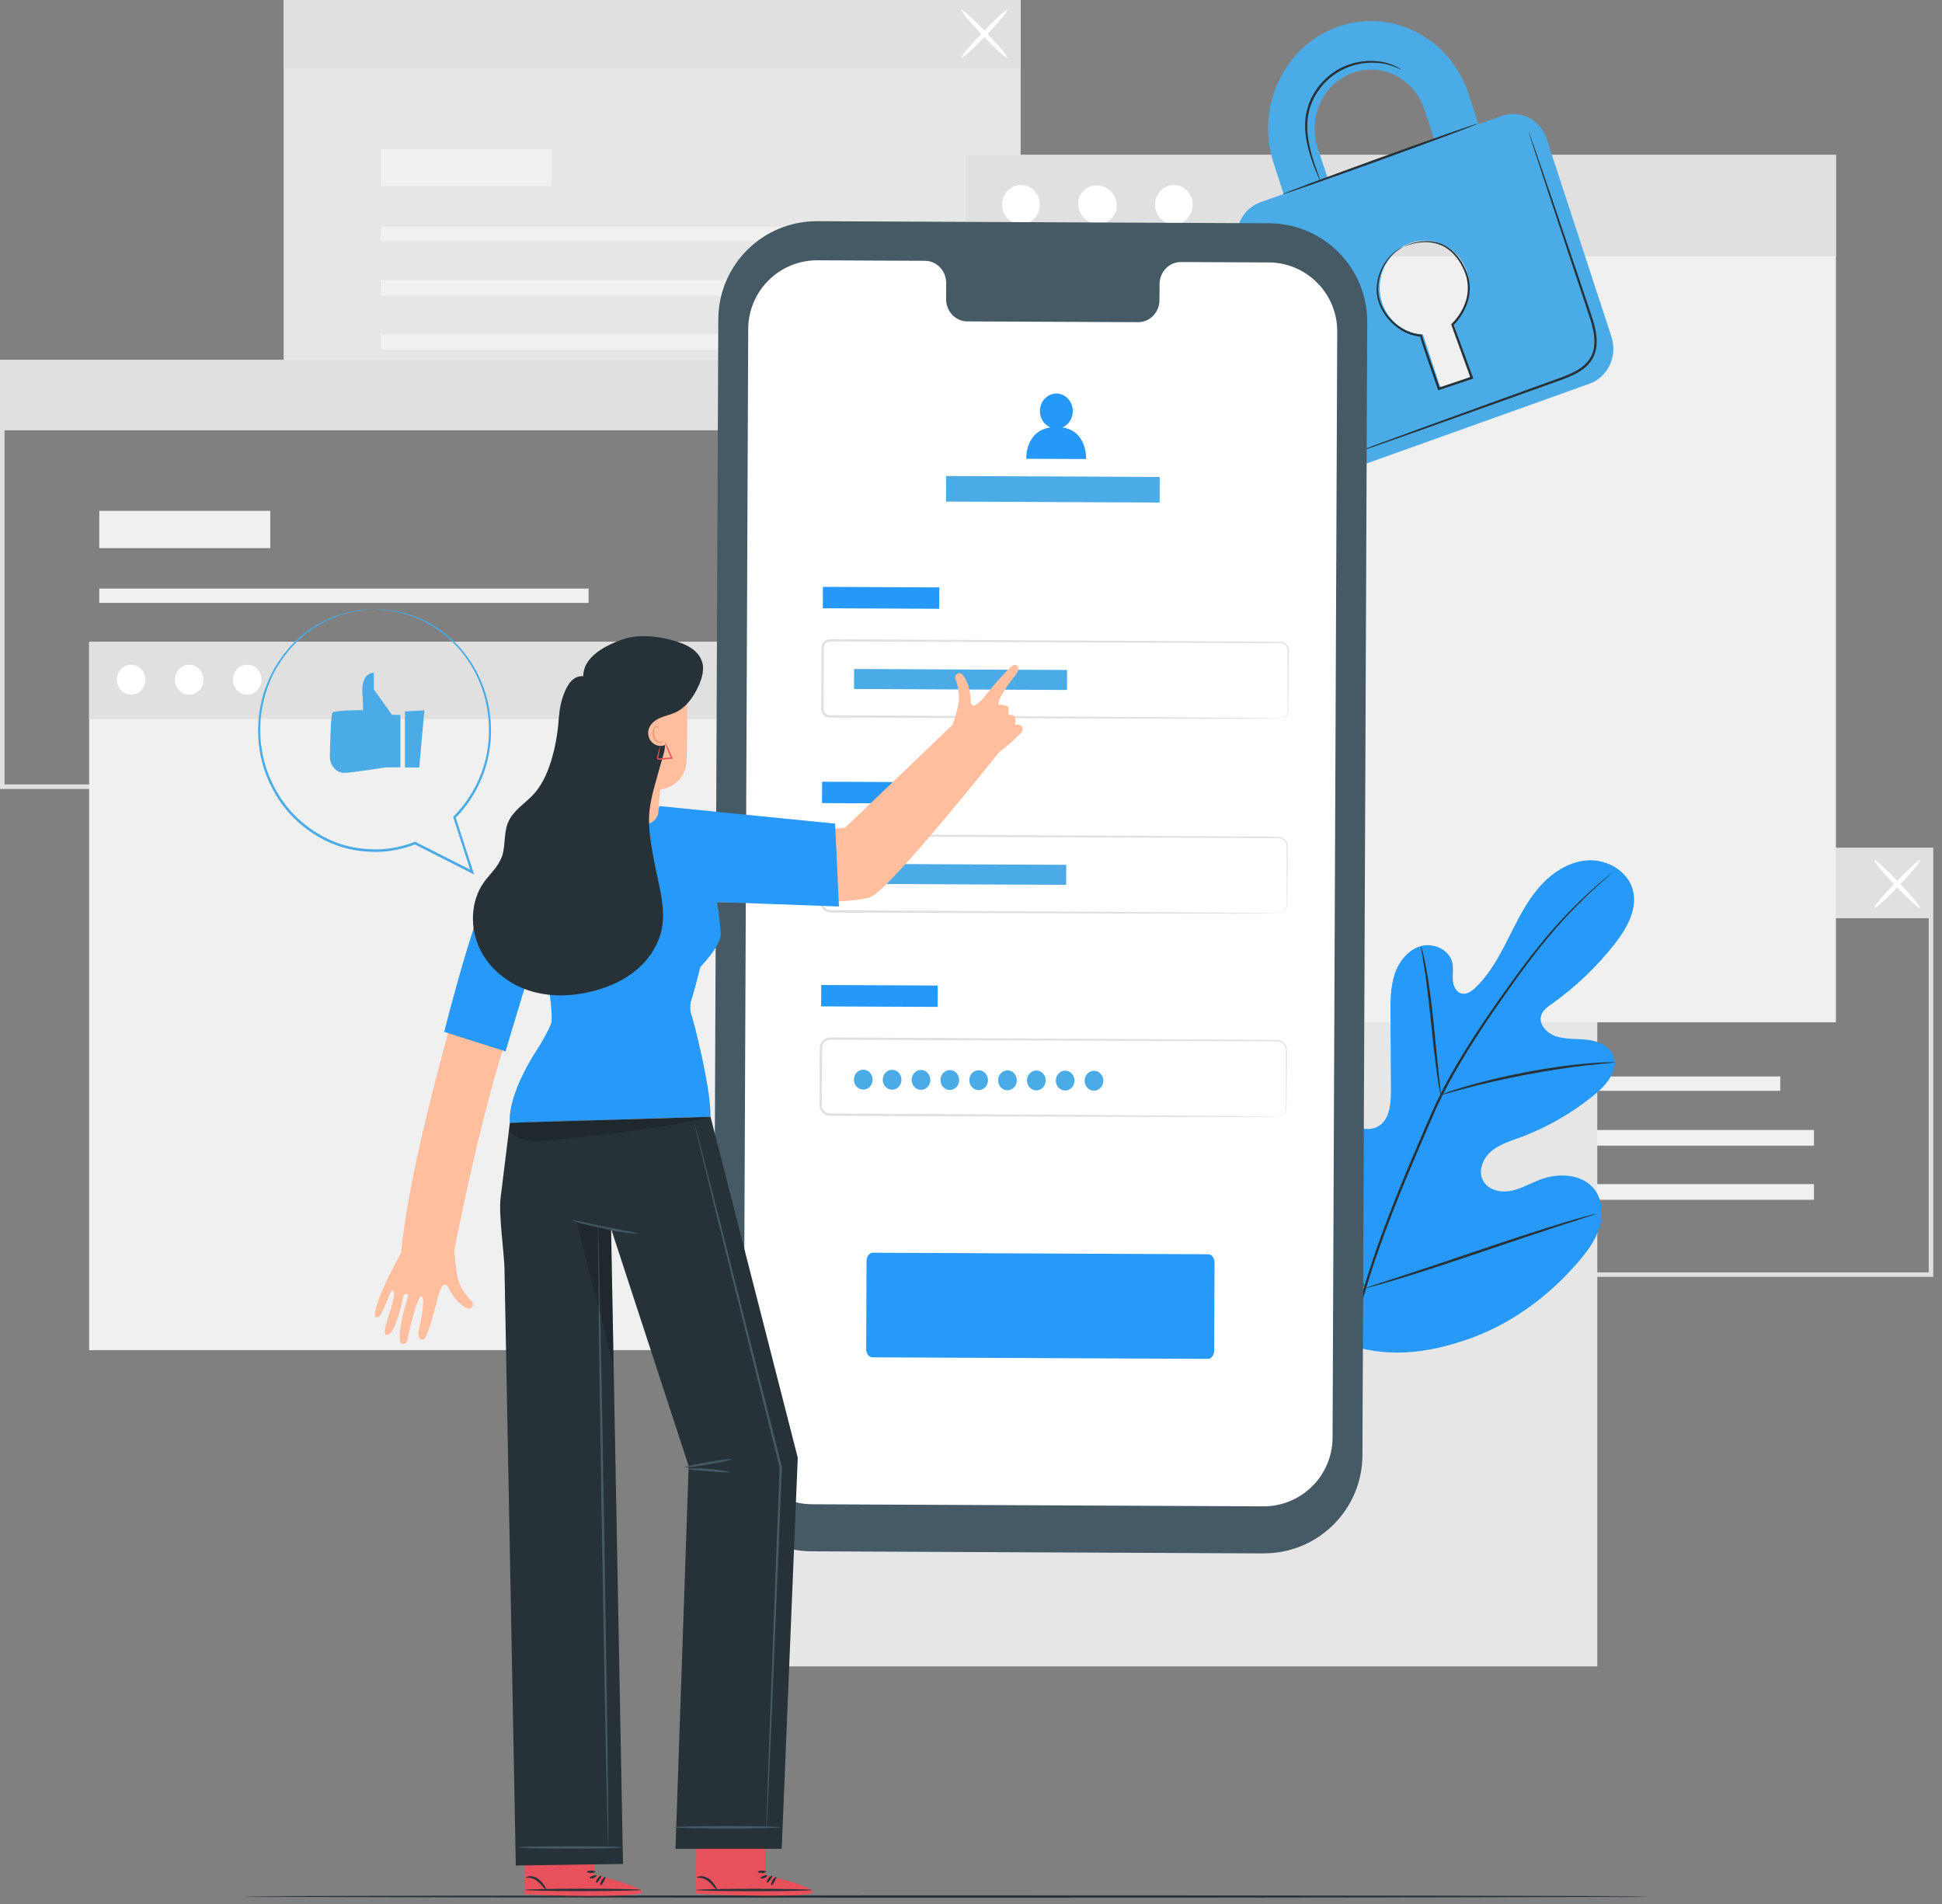 <svg width="204" height="200" viewBox="0 0 204 200" fill="none" xmlns="http://www.w3.org/2000/svg">
<rect x="0" y="0" width="204" height="200" fill="#808080" stroke="none"/>
<g clip-path="url(#clip0_188_66)">
<path d="M203.081 134.125H125.188V89.036H203.081V134.125ZM125.663 133.649H202.606V89.511H125.663V133.649Z" fill="#E0E0E0"/>
<path d="M187.009 113.075H135.608V114.582H187.009V113.075Z" fill="#F0F0F0"/>
<path d="M190.55 118.699H135.608V120.344H190.55V118.699Z" fill="#F0F0F0"/>
<path d="M190.55 124.384H135.608V126.029H190.55V124.384Z" fill="#F0F0F0"/>
<path d="M153.572 104.918H135.608V108.83H153.572V104.918Z" fill="#F0F0F0"/>
<path d="M202.843 89.274H125.425V96.452H202.843V89.274Z" fill="#E0E0E0"/>
<path d="M196.887 95.382C196.787 95.287 197.785 94.085 199.116 92.696C200.447 91.308 201.603 90.258 201.702 90.353C201.802 90.448 200.804 91.651 199.473 93.039C198.142 94.427 196.987 95.477 196.887 95.382Z" fill="white"/>
<path d="M201.698 95.382C201.598 95.477 200.443 94.427 199.112 93.039C197.781 91.651 196.783 90.448 196.882 90.353C196.982 90.258 198.137 91.308 199.468 92.696C200.799 94.085 201.798 95.287 201.698 95.382Z" fill="white"/>
<path d="M107.214 0H29.796V44.613H107.214V0Z" fill="#E6E6E6"/>
<path d="M91.384 23.802H39.983V25.308H91.384V23.802Z" fill="#F0F0F0"/>
<path d="M94.926 29.42H39.983V31.065H94.926V29.42Z" fill="#F0F0F0"/>
<path d="M94.926 35.106H39.983V36.751H94.926V35.106Z" fill="#F0F0F0"/>
<path d="M57.947 15.639H39.983V19.552H57.947V15.639Z" fill="#F0F0F0"/>
<path d="M107.214 0H29.796V7.178H107.214V0Z" fill="#E0E0E0"/>
<path d="M100.996 6.07C100.896 5.975 101.895 4.773 103.226 3.385C104.557 1.997 105.712 0.946 105.812 1.041C105.911 1.136 104.913 2.339 103.582 3.727C102.251 5.115 101.096 6.166 100.996 6.07Z" fill="white"/>
<path d="M105.807 6.07C105.707 6.166 104.552 5.115 103.221 3.727C101.89 2.339 100.892 1.136 100.991 1.041C101.091 0.946 102.246 1.997 103.577 3.385C104.909 4.773 105.907 5.975 105.807 6.07Z" fill="white"/>
<path d="M77.894 82.875H0V37.787H77.894V82.875ZM0.475 82.4H77.418V38.262H0.475V82.4Z" fill="#E0E0E0"/>
<path d="M61.826 61.826H10.425V63.333H61.826V61.826Z" fill="#F0F0F0"/>
<path d="M65.368 67.445H10.425V69.09H65.368V67.445Z" fill="#F0F0F0"/>
<path d="M65.368 73.13H10.425V74.775H65.368V73.13Z" fill="#F0F0F0"/>
<path d="M28.389 53.664H10.425V57.576H28.389V53.664Z" fill="#F0F0F0"/>
<path d="M77.656 38.025H0.238V45.203H77.656V38.025Z" fill="#E0E0E0"/>
<path d="M167.79 93.205H76.377V175.044H167.79V93.205Z" fill="#E6E6E6"/>
<path d="M80.974 67.426H9.365V141.825H80.974V67.426Z" fill="#F0F0F0"/>
<path d="M80.974 67.426H9.365V75.531H80.974V67.426Z" fill="#E0E0E0"/>
<path d="M15.278 71.395C15.278 72.265 14.603 72.969 13.776 72.969C12.949 72.969 12.274 72.265 12.274 71.395C12.274 70.525 12.949 69.822 13.776 69.822C14.603 69.822 15.278 70.525 15.278 71.395Z" fill="white"/>
<path d="M21.377 71.395C21.377 72.265 20.702 72.969 19.875 72.969C19.048 72.969 18.373 72.265 18.373 71.395C18.373 70.525 19.048 69.822 19.875 69.822C20.702 69.822 21.377 70.525 21.377 71.395Z" fill="white"/>
<path d="M27.476 71.395C27.476 72.265 26.801 72.969 25.974 72.969C25.147 72.969 24.472 72.265 24.472 71.395C24.472 70.525 25.147 69.822 25.974 69.822C26.801 69.822 27.476 70.525 27.476 71.395Z" fill="white"/>
<path d="M192.856 16.272H101.443V107.38H192.856V16.272Z" fill="#F0F0F0"/>
<path d="M192.856 16.272H101.443V26.944H192.856V16.272Z" fill="#E0E0E0"/>
<path d="M109.23 21.501C109.23 22.642 108.346 23.569 107.252 23.569C106.159 23.569 105.275 22.642 105.275 21.501C105.275 20.36 106.159 19.433 107.252 19.433C108.346 19.433 109.23 20.36 109.23 21.501Z" fill="white"/>
<path d="M116.679 20.099C117.487 20.907 117.515 22.19 116.74 22.96C115.966 23.735 114.687 23.706 113.879 22.898C113.071 22.09 113.042 20.807 113.817 20.037C114.592 19.267 115.87 19.29 116.679 20.099Z" fill="white"/>
<path d="M125.288 21.501C125.288 22.642 124.403 23.569 123.31 23.569C122.217 23.569 121.333 22.642 121.333 21.501C121.333 20.36 122.217 19.433 123.31 19.433C124.403 19.433 125.288 20.36 125.288 21.501Z" fill="white"/>
<path d="M173.109 199.216C173.109 199.283 140.1 199.34 99.39 199.34C58.679 199.34 25.665 199.283 25.665 199.216C25.665 199.15 58.665 199.093 99.39 199.093C140.114 199.093 173.109 199.15 173.109 199.216Z" fill="#263238"/>
<path d="M140.946 141.022C133.601 135.893 131.938 126.367 132.228 117.81C132.275 116.379 132.118 114.877 132.798 113.622C133.478 112.367 135.066 111.511 136.344 112.115C137.404 112.614 137.87 113.85 138.46 114.867C139.249 116.227 140.428 117.349 141.811 118.067C142.719 118.537 143.846 118.827 144.744 118.333C145.975 117.653 146.123 115.951 146.113 114.53C146.094 111.882 146.08 109.234 146.066 106.582C146.056 105.16 146.051 103.711 146.493 102.361C146.936 101.011 147.91 99.76 149.265 99.38C150.615 99 152.288 99.779 152.573 101.172C152.692 101.752 152.573 102.351 152.611 102.941C152.649 103.53 152.925 104.181 153.486 104.348C154.052 104.514 154.622 104.11 155.045 103.696C156.514 102.261 157.508 100.412 158.439 98.577C159.371 96.742 160.274 94.855 161.605 93.291C162.936 91.727 164.776 90.486 166.811 90.372C168.845 90.258 171.013 91.513 171.531 93.509C172.044 95.51 170.88 97.545 169.606 99.166C167.719 101.571 165.484 103.701 163.003 105.46C162.556 105.778 162.071 106.121 161.9 106.648C161.591 107.594 162.489 108.536 163.426 108.849C164.486 109.201 165.636 109.092 166.744 109.225C167.852 109.353 169.054 109.843 169.473 110.893C170.053 112.348 168.84 113.869 167.642 114.867C165.247 116.864 162.513 118.442 159.599 119.512C158.553 119.892 157.455 120.23 156.609 120.966C155.768 121.703 155.259 122.977 155.768 123.98C156.276 124.983 157.584 125.302 158.682 125.097C159.775 124.893 160.759 124.299 161.8 123.904C163.754 123.167 166.273 123.3 167.528 124.988C168.351 126.096 168.422 127.641 168.008 128.967C167.595 130.288 166.749 131.429 165.855 132.48C162.727 136.154 158.72 139.111 154.185 140.68C149.655 142.249 145.457 142.676 140.955 141.032" fill="#2699F9"/>
<path d="M169.477 91.555C169.477 91.555 169.435 91.603 169.34 91.689C169.235 91.784 169.097 91.907 168.916 92.064C168.546 92.392 167.994 92.877 167.305 93.523C165.922 94.807 163.982 96.742 161.876 99.385C160.821 100.702 159.718 102.194 158.568 103.815C157.422 105.441 156.205 107.186 154.993 109.068C153.786 110.95 152.573 112.966 151.485 115.143C150.938 116.232 150.448 117.368 149.949 118.528C149.455 119.688 148.951 120.862 148.442 122.05C146.422 126.818 144.649 131.424 143.38 135.727C142.101 140.029 141.345 144.012 141.012 147.387C140.67 150.767 140.741 153.524 140.879 155.416C140.955 156.362 141.027 157.099 141.093 157.593C141.122 157.831 141.141 158.016 141.16 158.159C141.174 158.287 141.179 158.354 141.174 158.354C141.174 158.354 141.155 158.292 141.136 158.164C141.112 158.026 141.084 157.841 141.046 157.603C140.96 157.108 140.875 156.376 140.784 155.426C140.613 153.534 140.518 150.767 140.837 147.373C141.146 143.984 141.892 139.976 143.156 135.66C144.416 131.339 146.189 126.718 148.209 121.95C148.718 120.762 149.222 119.583 149.721 118.423C150.22 117.268 150.715 116.122 151.266 115.029C152.359 112.842 153.581 110.822 154.798 108.94C156.015 107.057 157.241 105.313 158.397 103.692C159.556 102.071 160.669 100.583 161.738 99.271C163.868 96.632 165.836 94.717 167.243 93.452C167.942 92.82 168.503 92.345 168.888 92.031C169.073 91.879 169.216 91.765 169.325 91.674C169.425 91.594 169.477 91.555 169.482 91.56L169.477 91.555Z" fill="#263238"/>
<path d="M151.337 115.015C151.337 115.015 151.271 114.801 151.2 114.406C151.124 114.012 151.038 113.441 150.938 112.733C150.738 111.316 150.525 109.353 150.301 107.19C150.078 105.023 149.84 103.069 149.617 101.662C149.507 100.958 149.412 100.388 149.346 99.998C149.279 99.603 149.251 99.385 149.265 99.38C149.284 99.38 149.346 99.589 149.445 99.974C149.545 100.359 149.669 100.925 149.802 101.629C150.073 103.036 150.339 104.994 150.563 107.162C150.776 109.301 150.971 111.236 151.124 112.709C151.195 113.375 151.257 113.94 151.304 114.392C151.347 114.787 151.361 115.01 151.342 115.015H151.337Z" fill="#263238"/>
<path d="M169.611 111.602C169.611 111.602 169.349 111.649 168.883 111.687C168.413 111.73 167.738 111.787 166.901 111.882C165.228 112.063 162.922 112.396 160.398 112.871C157.874 113.351 155.606 113.883 153.981 114.316C153.163 114.525 152.507 114.715 152.055 114.844C151.604 114.972 151.347 115.034 151.342 115.02C151.338 115.001 151.58 114.905 152.027 114.744C152.474 114.587 153.12 114.368 153.933 114.135C155.554 113.655 157.822 113.094 160.355 112.609C162.889 112.134 165.204 111.83 166.887 111.697C167.728 111.625 168.413 111.597 168.883 111.583C169.354 111.573 169.615 111.583 169.615 111.597L169.611 111.602Z" fill="#263238"/>
<path d="M143.38 135.318C143.38 135.318 143.328 135.246 143.256 135.094C143.171 134.914 143.071 134.7 142.943 134.434C142.672 133.858 142.306 133.017 141.868 131.971C140.989 129.88 139.862 126.947 138.66 123.7C137.457 120.448 136.364 117.511 135.527 115.405C135.118 114.378 134.781 113.536 134.529 112.909C134.419 112.638 134.334 112.415 134.262 112.229C134.205 112.072 134.177 111.987 134.186 111.987C134.196 111.987 134.239 112.058 134.31 112.21C134.396 112.391 134.495 112.605 134.624 112.871C134.895 113.446 135.261 114.288 135.698 115.333C136.577 117.425 137.704 120.358 138.907 123.609C140.105 126.861 141.203 129.794 142.039 131.905C142.448 132.931 142.786 133.773 143.038 134.4C143.147 134.671 143.233 134.899 143.304 135.08C143.361 135.237 143.389 135.322 143.38 135.322V135.318Z" fill="#263238"/>
<path d="M167.661 127.493C167.661 127.493 167.581 127.536 167.419 127.593C167.229 127.655 166.996 127.736 166.715 127.831C166.064 128.04 165.185 128.325 164.115 128.672C161.919 129.385 158.9 130.402 155.563 131.534C152.226 132.665 149.193 133.654 146.983 134.324C145.875 134.657 144.982 134.918 144.359 135.085C144.069 135.161 143.831 135.223 143.641 135.275C143.475 135.313 143.389 135.332 143.385 135.322C143.385 135.313 143.465 135.28 143.627 135.223C143.817 135.161 144.05 135.08 144.33 134.985C144.982 134.776 145.861 134.491 146.931 134.144C149.127 133.43 152.146 132.413 155.483 131.282C158.82 130.15 161.852 129.162 164.063 128.496C165.171 128.163 166.064 127.902 166.687 127.736C166.977 127.66 167.215 127.598 167.405 127.545C167.571 127.503 167.657 127.488 167.661 127.498V127.493Z" fill="#263238"/>
<path d="M157.755 12.179L155.307 13.054L154.261 9.854C152.331 3.955 146.165 0.799 140.523 2.814C134.88 4.834 131.862 11.276 133.796 17.175L134.842 20.374L132.385 21.254C130.474 21.938 129.437 24.139 130.093 26.14L136.91 46.957C137.576 48.986 139.686 50.07 141.597 49.386L166.968 40.311C168.907 39.617 169.943 37.407 169.278 35.377L162.461 14.56C161.805 12.559 159.694 11.485 157.755 12.179ZM138.417 15.521C137.357 12.288 139.011 8.756 142.106 7.649C145.196 6.541 148.576 8.276 149.631 11.509L150.677 14.708L139.463 18.72L138.417 15.521ZM152.683 33.989L154.423 39.303C154.494 39.527 154.366 39.76 154.152 39.836L151.718 40.706C151.532 40.772 151.295 40.672 151.219 40.449L149.479 35.134C147.592 35.053 145.842 33.803 145.186 31.807C144.345 29.235 145.662 26.426 148.129 25.541C150.596 24.657 153.282 26.036 154.123 28.608C154.779 30.609 154.123 32.715 152.683 33.989Z" fill="#4BABE7"/>
<path d="M155.198 13.001C155.221 13.068 150.658 14.774 145.006 16.818C139.354 18.863 134.752 20.465 134.728 20.403C134.705 20.336 139.268 18.63 144.92 16.585C150.572 14.541 155.174 12.939 155.193 13.001H155.198Z" fill="#263238"/>
<path d="M160.588 13.876C160.588 13.876 160.612 13.919 160.645 13.999C160.683 14.095 160.726 14.218 160.783 14.37C160.907 14.717 161.073 15.197 161.292 15.811C161.729 17.085 162.352 18.896 163.117 21.125C163.883 23.378 164.786 26.05 165.794 29.016C166.288 30.504 166.835 32.054 167.353 33.689C167.595 34.512 167.795 35.386 167.709 36.299C167.666 36.751 167.543 37.202 167.324 37.616C167.101 38.025 166.787 38.381 166.426 38.676C165.694 39.261 164.838 39.603 164.011 39.907C163.179 40.206 162.361 40.496 161.558 40.786C159.951 41.362 158.402 41.918 156.923 42.445C153.971 43.496 151.314 44.442 149.075 45.241C146.85 46.025 145.044 46.657 143.775 47.104C143.161 47.313 142.676 47.48 142.329 47.598C142.173 47.651 142.049 47.689 141.954 47.722C141.868 47.751 141.826 47.76 141.821 47.755C141.821 47.755 141.859 47.731 141.944 47.698C142.039 47.66 142.163 47.613 142.315 47.551C142.657 47.422 143.138 47.242 143.746 47.014C145.011 46.548 146.807 45.887 149.018 45.074C151.252 44.261 153.905 43.301 156.852 42.231C158.326 41.699 159.875 41.138 161.482 40.558C162.285 40.268 163.103 39.974 163.93 39.674C164.748 39.37 165.584 39.032 166.274 38.481C166.616 38.205 166.906 37.872 167.11 37.497C167.315 37.117 167.429 36.698 167.467 36.275C167.548 35.419 167.357 34.569 167.125 33.761C166.611 32.144 166.069 30.58 165.58 29.092C164.591 26.121 163.702 23.44 162.956 21.182C162.224 18.943 161.625 17.123 161.206 15.844C161.011 15.226 160.854 14.736 160.74 14.389C160.693 14.232 160.655 14.109 160.626 14.009C160.603 13.924 160.593 13.876 160.593 13.876H160.588Z" fill="#263238"/>
<path d="M147.202 7.321C147.202 7.321 146.95 7.192 146.484 7.007C146.013 6.826 145.305 6.617 144.407 6.589C143.513 6.555 142.429 6.693 141.345 7.169C140.266 7.634 139.202 8.466 138.441 9.598C137.666 10.724 137.324 12.027 137.324 13.206C137.314 14.394 137.566 15.449 137.809 16.315C138.061 17.184 138.317 17.869 138.484 18.349C138.655 18.829 138.745 19.091 138.731 19.1C138.717 19.105 138.593 18.853 138.393 18.382C138.198 17.912 137.913 17.232 137.642 16.362C137.376 15.492 137.1 14.423 137.096 13.201C137.081 11.984 137.433 10.62 138.237 9.455C139.026 8.286 140.133 7.43 141.255 6.955C142.382 6.475 143.504 6.356 144.416 6.413C145.338 6.465 146.056 6.707 146.522 6.917C146.75 7.031 146.926 7.121 147.04 7.197C147.154 7.268 147.211 7.311 147.207 7.321H147.202Z" fill="#263238"/>
<path d="M147.421 25.922C147.421 25.922 147.501 25.874 147.663 25.803C147.825 25.727 148.067 25.632 148.395 25.537C148.718 25.437 149.137 25.361 149.631 25.332C150.121 25.308 150.701 25.361 151.3 25.579C152.512 26.007 153.634 27.248 154.185 28.893C154.451 29.725 154.475 30.69 154.209 31.621C153.924 32.548 153.405 33.442 152.654 34.193L152.688 34.065C153.32 35.795 154.004 37.682 154.722 39.645L154.765 39.764L154.646 39.802C154.304 39.916 153.933 40.04 153.558 40.168C152.759 40.435 151.965 40.701 151.19 40.962L151.071 41L151.033 40.882C150.382 38.909 149.669 37.055 149.151 35.277L149.255 35.358C148.281 35.291 147.406 34.882 146.712 34.35C146.013 33.813 145.476 33.147 145.115 32.444C144.759 31.74 144.583 30.994 144.611 30.305C144.63 29.615 144.787 28.992 145.01 28.47C145.453 27.41 146.113 26.744 146.603 26.378C147.102 26.012 147.425 25.917 147.425 25.917C147.435 25.936 147.126 26.059 146.646 26.435C146.18 26.811 145.548 27.476 145.134 28.517C144.72 29.535 144.54 30.994 145.281 32.358C145.638 33.033 146.161 33.67 146.836 34.184C147.511 34.692 148.348 35.072 149.265 35.13H149.346L149.37 35.21C149.892 36.974 150.61 38.823 151.266 40.805L151.109 40.729C151.884 40.468 152.673 40.206 153.472 39.935C153.843 39.812 154.214 39.688 154.561 39.569L154.485 39.726C153.771 37.763 153.092 35.876 152.464 34.141L152.44 34.069L152.497 34.012C153.211 33.309 153.729 32.439 154 31.555C154.261 30.661 154.242 29.744 154 28.945C153.481 27.348 152.412 26.136 151.252 25.708C150.682 25.484 150.121 25.423 149.641 25.437C149.16 25.456 148.747 25.513 148.424 25.603C147.772 25.77 147.44 25.931 147.43 25.912L147.421 25.922Z" fill="#263238"/>
<path d="M132.727 163.174L85.247 162.955C79.538 162.932 74.927 158.278 74.951 152.569L75.455 33.537C75.479 27.823 80.132 23.212 85.846 23.236L133.326 23.454C139.035 23.483 143.646 28.132 143.622 33.841L143.119 152.873C143.095 158.587 138.441 163.198 132.727 163.169V163.174Z" fill="#455A64"/>
<path d="M133.259 27.567L124.052 27.524C122.816 27.519 121.813 28.56 121.808 29.848L121.798 31.517C121.794 32.805 120.786 33.851 119.555 33.841L101.61 33.761C100.374 33.756 99.38 32.705 99.385 31.412L99.394 29.744C99.399 28.455 98.406 27.4 97.17 27.395L93.932 27.381L85.875 27.343C81.872 27.324 78.616 30.556 78.597 34.554L78.108 150.739C78.088 154.736 81.316 157.993 85.319 158.012L132.703 158.23C136.706 158.249 139.962 155.022 139.981 151.019L140.471 34.835C140.49 30.837 137.262 27.581 133.259 27.562V27.567Z" fill="white"/>
<path d="M126.88 142.738L91.646 142.577C91.28 142.577 90.985 142.177 90.99 141.688L91.028 132.47C91.028 131.981 91.327 131.586 91.693 131.591L126.927 131.752C127.294 131.752 127.588 132.152 127.583 132.641L127.545 141.859C127.545 142.348 127.246 142.743 126.88 142.738Z" fill="#2699F9"/>
<path d="M105.347 138.577L105.366 134.512L105.858 134.514L105.841 138.143L107.731 138.151L107.729 138.588L105.347 138.577ZM109.666 138.66C109.39 138.659 109.149 138.592 108.942 138.46C108.736 138.328 108.576 138.144 108.46 137.908C108.346 137.672 108.29 137.397 108.291 137.082C108.293 136.764 108.352 136.487 108.468 136.251C108.585 136.015 108.748 135.832 108.955 135.702C109.163 135.571 109.405 135.507 109.68 135.508C109.955 135.51 110.196 135.576 110.401 135.708C110.609 135.84 110.769 136.025 110.883 136.262C110.999 136.499 111.056 136.777 111.054 137.094C111.053 137.409 110.993 137.684 110.876 137.919C110.76 138.154 110.597 138.337 110.389 138.467C110.182 138.597 109.941 138.661 109.666 138.66ZM109.668 138.239C109.877 138.24 110.049 138.188 110.184 138.081C110.32 137.974 110.42 137.834 110.486 137.66C110.552 137.485 110.585 137.296 110.586 137.092C110.587 136.889 110.555 136.699 110.491 136.522C110.427 136.346 110.328 136.203 110.193 136.094C110.059 135.985 109.887 135.93 109.678 135.929C109.469 135.928 109.297 135.982 109.161 136.09C109.026 136.197 108.925 136.339 108.86 136.515C108.794 136.691 108.761 136.88 108.76 137.084C108.759 137.288 108.79 137.477 108.854 137.652C108.918 137.827 109.018 137.968 109.152 138.076C109.287 138.184 109.458 138.238 109.668 138.239ZM112.987 139.818C112.761 139.817 112.567 139.787 112.404 139.728C112.242 139.671 112.106 139.595 111.998 139.5C111.892 139.407 111.807 139.308 111.744 139.201L112.118 138.941C112.16 138.997 112.213 139.061 112.278 139.132C112.342 139.206 112.431 139.269 112.543 139.322C112.657 139.377 112.805 139.405 112.989 139.406C113.235 139.407 113.439 139.348 113.599 139.23C113.76 139.111 113.841 138.925 113.842 138.671L113.845 138.052L113.805 138.052C113.771 138.107 113.721 138.176 113.657 138.257C113.595 138.338 113.505 138.41 113.386 138.473C113.27 138.534 113.112 138.565 112.914 138.564C112.668 138.563 112.447 138.503 112.252 138.386C112.058 138.269 111.904 138.099 111.791 137.876C111.68 137.653 111.625 137.383 111.626 137.065C111.628 136.753 111.684 136.481 111.795 136.25C111.906 136.018 112.059 135.839 112.256 135.713C112.452 135.585 112.679 135.522 112.935 135.523C113.134 135.524 113.291 135.558 113.407 135.624C113.525 135.69 113.614 135.764 113.676 135.848C113.739 135.93 113.788 135.998 113.822 136.051L113.87 136.051L113.872 135.567L114.325 135.569L114.31 138.705C114.309 138.967 114.249 139.18 114.129 139.343C114.01 139.508 113.851 139.629 113.651 139.704C113.452 139.782 113.231 139.82 112.987 139.818ZM112.979 138.143C113.167 138.144 113.326 138.102 113.456 138.016C113.586 137.931 113.685 137.808 113.753 137.647C113.822 137.485 113.856 137.292 113.857 137.068C113.858 136.848 113.826 136.654 113.761 136.486C113.695 136.317 113.598 136.185 113.469 136.089C113.34 135.993 113.18 135.945 112.989 135.944C112.791 135.943 112.625 135.993 112.492 136.093C112.361 136.193 112.262 136.327 112.195 136.496C112.129 136.665 112.096 136.853 112.095 137.06C112.094 137.271 112.126 137.459 112.192 137.622C112.258 137.783 112.357 137.911 112.488 138.004C112.619 138.096 112.783 138.142 112.979 138.143ZM115.168 138.622L115.182 135.573L115.65 135.575L115.637 138.624L115.168 138.622ZM115.422 135.066C115.331 135.066 115.253 135.034 115.187 134.972C115.122 134.909 115.09 134.834 115.09 134.747C115.091 134.66 115.124 134.585 115.189 134.523C115.255 134.461 115.334 134.43 115.425 134.431C115.517 134.431 115.595 134.463 115.659 134.525C115.725 134.588 115.758 134.663 115.757 134.75C115.757 134.837 115.724 134.912 115.657 134.974C115.592 135.036 115.514 135.066 115.422 135.066ZM116.971 136.796L116.963 138.63L116.494 138.628L116.508 135.579L116.961 135.581L116.959 136.057L116.998 136.058C117.071 135.903 117.18 135.779 117.326 135.686C117.472 135.591 117.66 135.545 117.89 135.546C118.096 135.547 118.277 135.59 118.431 135.675C118.586 135.759 118.705 135.887 118.791 136.058C118.876 136.228 118.918 136.442 118.917 136.701L118.908 138.639L118.44 138.636L118.448 136.731C118.449 136.492 118.388 136.305 118.264 136.171C118.14 136.035 117.97 135.967 117.753 135.966C117.603 135.965 117.47 135.997 117.352 136.061C117.235 136.125 117.143 136.22 117.074 136.344C117.006 136.468 116.972 136.619 116.971 136.796Z" fill="#2699F9"/>
<path d="M98.671 61.703L86.445 61.647L86.435 63.891L98.661 63.947L98.671 61.703Z" fill="#2699F9"/>
<path opacity="0.1" d="M98.671 61.703L86.445 61.647L86.435 63.891L98.661 63.947L98.671 61.703Z" fill="#2699F9"/>
<path d="M134.514 75.474C134.514 75.474 134.614 75.479 134.795 75.407C134.961 75.341 135.227 75.141 135.256 74.766C135.256 74.01 135.256 72.907 135.251 71.49C135.251 70.777 135.251 69.988 135.251 69.123C135.251 68.904 135.251 68.686 135.251 68.457C135.256 68.225 135.256 68.011 135.118 67.835C134.994 67.659 134.78 67.545 134.557 67.545C134.315 67.545 134.063 67.545 133.811 67.545C131.79 67.545 129.485 67.535 126.946 67.531C116.764 67.493 102.708 67.44 87.187 67.383C86.982 67.383 86.783 67.483 86.664 67.649C86.531 67.816 86.536 68.015 86.54 68.272C86.54 68.752 86.54 69.237 86.536 69.712C86.536 70.673 86.526 71.623 86.521 72.569C86.521 73.04 86.521 73.515 86.517 73.981C86.526 74.205 86.493 74.476 86.536 74.651C86.583 74.842 86.726 75.003 86.906 75.079C87.001 75.117 87.087 75.132 87.201 75.132H87.548L88.242 75.136C88.703 75.136 89.164 75.136 89.621 75.141C93.281 75.16 96.813 75.179 100.179 75.198C106.905 75.241 112.961 75.274 118.052 75.308C123.134 75.346 127.251 75.379 130.103 75.403C131.519 75.417 132.622 75.431 133.378 75.441C133.744 75.445 134.029 75.455 134.229 75.455C134.419 75.46 134.519 75.469 134.519 75.469C134.519 75.469 134.419 75.479 134.229 75.479C134.029 75.479 133.744 75.483 133.378 75.488C132.618 75.488 131.519 75.488 130.103 75.498C127.251 75.498 123.134 75.488 118.052 75.483C112.961 75.469 106.905 75.45 100.179 75.426C96.813 75.412 93.281 75.398 89.621 75.384C89.164 75.384 88.703 75.384 88.242 75.379H87.548H87.201C87.082 75.379 86.935 75.365 86.811 75.308C86.564 75.203 86.364 74.98 86.298 74.718C86.26 74.585 86.269 74.447 86.269 74.338V73.986C86.269 73.515 86.274 73.045 86.279 72.574C86.279 71.628 86.288 70.677 86.288 69.717C86.288 69.237 86.288 68.757 86.293 68.277C86.293 68.153 86.288 68.044 86.307 67.897C86.326 67.759 86.383 67.626 86.464 67.511C86.626 67.283 86.906 67.141 87.187 67.145C102.708 67.231 116.764 67.307 126.946 67.364C129.49 67.383 131.79 67.397 133.815 67.416C134.067 67.416 134.315 67.416 134.562 67.421C134.828 67.421 135.08 67.559 135.227 67.768C135.389 67.973 135.389 68.253 135.379 68.467C135.379 68.69 135.379 68.914 135.375 69.128C135.365 69.993 135.36 70.782 135.356 71.495C135.337 72.912 135.322 74.014 135.318 74.775C135.275 75.17 134.99 75.374 134.818 75.436C134.633 75.502 134.529 75.479 134.529 75.479L134.514 75.474Z" fill="#E0E0E0"/>
<path d="M112.089 70.377L89.728 70.276L89.719 72.372L112.08 72.474L112.089 70.377Z" fill="#4BABE7"/>
<path opacity="0.2" d="M112.089 70.377L89.728 70.276L89.719 72.372L112.08 72.474L112.089 70.377Z" fill="#4BABE7"/>
<path d="M98.588 82.171L86.362 82.116L86.351 84.36L98.578 84.415L98.588 82.171Z" fill="#2699F9"/>
<path opacity="0.1" d="M98.588 82.171L86.362 82.116L86.351 84.36L98.578 84.415L98.588 82.171Z" fill="#2699F9"/>
<path d="M134.201 95.943C134.201 95.943 134.3 95.943 134.481 95.891C134.652 95.834 134.933 95.691 135.085 95.354C135.166 95.187 135.175 94.983 135.166 94.75C135.166 94.517 135.166 94.265 135.166 93.994C135.166 93.448 135.166 92.815 135.166 92.112C135.166 91.403 135.166 90.614 135.166 89.754V89.093C135.175 88.865 135.147 88.656 135.028 88.466C134.914 88.28 134.728 88.133 134.51 88.066C134.296 88 134.044 88.038 133.792 88.023C131.776 88.023 129.485 88.014 126.946 88.009C116.797 87.971 102.793 87.919 87.325 87.862C86.897 87.852 86.498 88.204 86.455 88.627C86.441 89.079 86.445 89.578 86.441 90.049C86.441 91.004 86.431 91.955 86.426 92.896C86.426 93.367 86.426 93.837 86.422 94.303C86.431 94.536 86.398 94.778 86.45 94.969C86.502 95.163 86.631 95.339 86.797 95.458C86.973 95.577 87.158 95.62 87.386 95.61H88.076C88.537 95.615 88.993 95.62 89.45 95.62C93.096 95.639 96.618 95.658 99.969 95.677C106.672 95.72 112.709 95.753 117.781 95.786C122.844 95.824 126.947 95.858 129.789 95.881C131.201 95.9 132.299 95.91 133.055 95.919C133.421 95.929 133.701 95.934 133.906 95.934C134.096 95.938 134.196 95.948 134.196 95.948C134.196 95.948 134.096 95.957 133.906 95.957C133.706 95.957 133.426 95.962 133.055 95.967C132.299 95.967 131.201 95.967 129.789 95.976C126.947 95.976 122.844 95.967 117.781 95.962C112.709 95.948 106.672 95.929 99.969 95.905C96.618 95.891 93.096 95.877 89.45 95.862C88.993 95.862 88.537 95.862 88.076 95.858H87.386C87.154 95.867 86.868 95.81 86.659 95.663C86.445 95.515 86.284 95.292 86.212 95.04C86.141 94.774 86.184 94.541 86.174 94.313C86.174 93.847 86.174 93.376 86.179 92.906C86.179 91.964 86.189 91.014 86.189 90.058C86.193 89.573 86.189 89.117 86.203 88.608C86.255 88.062 86.764 87.61 87.32 87.624C102.788 87.71 116.793 87.786 126.942 87.843C129.475 87.862 131.767 87.876 133.782 87.895C134.029 87.909 134.281 87.867 134.538 87.948C134.785 88.023 134.994 88.195 135.123 88.409C135.261 88.618 135.289 88.884 135.275 89.103C135.275 89.326 135.275 89.549 135.27 89.763C135.261 90.624 135.256 91.413 135.251 92.121C135.242 92.829 135.237 93.457 135.232 94.004C135.232 94.275 135.227 94.526 135.223 94.76C135.223 94.988 135.213 95.211 135.123 95.382C134.956 95.734 134.662 95.877 134.481 95.924C134.291 95.972 134.191 95.953 134.191 95.953L134.201 95.943Z" fill="#E0E0E0"/>
<path d="M98.496 103.524L86.269 103.469L86.259 105.712L98.485 105.768L98.496 103.524Z" fill="#2699F9"/>
<path opacity="0.1" d="M98.496 103.524L86.269 103.469L86.259 105.712L98.485 105.768L98.496 103.524Z" fill="#2699F9"/>
<path d="M134.11 117.297C134.11 117.297 134.21 117.297 134.391 117.244C134.562 117.187 134.842 117.045 134.995 116.707C135.075 116.541 135.085 116.336 135.075 116.103C135.075 115.87 135.075 115.619 135.075 115.348C135.075 114.801 135.075 114.169 135.075 113.465C135.075 112.757 135.075 111.968 135.075 111.107C135.075 110.893 135.075 110.67 135.075 110.447C135.085 110.218 135.056 110.009 134.938 109.819C134.823 109.634 134.638 109.486 134.419 109.42C134.205 109.353 133.954 109.391 133.702 109.377C131.686 109.377 129.395 109.367 126.861 109.363C116.712 109.325 102.708 109.272 87.239 109.215C86.811 109.206 86.412 109.553 86.369 109.981C86.355 110.432 86.36 110.931 86.355 111.402C86.355 112.358 86.346 113.308 86.341 114.249C86.341 114.72 86.341 115.191 86.336 115.657C86.346 115.889 86.312 116.132 86.365 116.322C86.417 116.517 86.545 116.693 86.712 116.812C86.888 116.931 87.073 116.973 87.301 116.964H87.99C88.451 116.969 88.908 116.973 89.364 116.973C93.01 116.992 96.533 117.011 99.884 117.03C106.587 117.073 112.624 117.106 117.696 117.14C122.759 117.178 126.861 117.211 129.704 117.235C131.116 117.254 132.214 117.263 132.97 117.273C133.336 117.278 133.621 117.287 133.82 117.287C134.011 117.292 134.11 117.301 134.11 117.301C134.11 117.301 134.011 117.311 133.82 117.311C133.621 117.311 133.34 117.311 132.97 117.32C132.214 117.32 131.116 117.32 129.704 117.33C126.861 117.33 122.759 117.32 117.696 117.316C112.624 117.301 106.587 117.282 99.884 117.259C96.533 117.244 93.01 117.23 89.364 117.216C88.908 117.216 88.451 117.216 87.99 117.211H87.301C87.068 117.221 86.783 117.163 86.574 117.016C86.36 116.869 86.198 116.645 86.127 116.393C86.056 116.127 86.098 115.894 86.089 115.661C86.089 115.195 86.089 114.725 86.094 114.254C86.094 113.313 86.103 112.362 86.103 111.407C86.108 110.922 86.103 110.466 86.117 109.957C86.17 109.41 86.678 108.959 87.234 108.973C102.703 109.058 116.707 109.135 126.856 109.192C129.39 109.211 131.681 109.225 133.697 109.244C133.944 109.258 134.196 109.215 134.453 109.296C134.7 109.372 134.909 109.543 135.037 109.757C135.175 109.966 135.204 110.233 135.189 110.451C135.189 110.675 135.189 110.898 135.185 111.112C135.175 111.972 135.17 112.762 135.166 113.47C135.156 114.178 135.151 114.806 135.147 115.352C135.147 115.623 135.142 115.875 135.137 116.108C135.137 116.336 135.128 116.56 135.037 116.731C134.871 117.083 134.576 117.225 134.396 117.273C134.205 117.32 134.106 117.301 134.106 117.301L134.11 117.297Z" fill="#E0E0E0"/>
<path d="M112.001 90.846L89.64 90.744L89.631 92.841L111.992 92.942L112.001 90.846Z" fill="#4BABE7"/>
<path opacity="0.2" d="M112.001 90.846L89.64 90.744L89.631 92.841L111.992 92.942L112.001 90.846Z" fill="#4BABE7"/>
<path d="M91.665 113.413C91.665 113.988 91.223 114.454 90.681 114.449C90.139 114.449 89.707 113.979 89.707 113.403C89.707 112.828 90.149 112.362 90.691 112.367C91.233 112.367 91.665 112.838 91.665 113.413Z" fill="#4BABE7"/>
<path d="M94.693 113.427C94.693 114.002 94.251 114.468 93.709 114.463C93.167 114.459 92.734 113.993 92.734 113.418C92.734 112.842 93.177 112.377 93.718 112.381C94.26 112.381 94.693 112.852 94.693 113.427Z" fill="#4BABE7"/>
<path d="M97.726 113.441C97.726 114.017 97.284 114.482 96.742 114.478C96.2 114.478 95.767 114.007 95.767 113.432C95.767 112.857 96.209 112.391 96.751 112.396C97.293 112.396 97.726 112.866 97.726 113.441Z" fill="#4BABE7"/>
<path d="M100.754 113.456C100.754 114.031 100.312 114.497 99.77 114.492C99.228 114.492 98.795 114.021 98.795 113.446C98.795 112.871 99.237 112.405 99.779 112.41C100.321 112.41 100.754 112.88 100.754 113.456Z" fill="#4BABE7"/>
<path d="M103.782 113.47C103.782 114.045 103.34 114.511 102.798 114.506C102.256 114.506 101.823 114.036 101.823 113.46C101.823 112.885 102.266 112.419 102.807 112.424C103.349 112.424 103.782 112.895 103.782 113.47Z" fill="#4BABE7"/>
<path d="M106.81 113.484C106.81 114.059 106.368 114.525 105.826 114.52C105.284 114.52 104.852 114.05 104.852 113.475C104.852 112.899 105.294 112.434 105.836 112.438C106.377 112.438 106.81 112.909 106.81 113.484Z" fill="#4BABE7"/>
<path d="M109.843 113.498C109.843 114.074 109.401 114.539 108.859 114.535C108.317 114.535 107.885 114.064 107.885 113.489C107.885 112.914 108.327 112.448 108.869 112.453C109.41 112.453 109.843 112.923 109.843 113.498Z" fill="#4BABE7"/>
<path d="M112.871 113.513C112.871 114.088 112.429 114.554 111.887 114.549C111.345 114.549 110.913 114.078 110.913 113.503C110.913 112.928 111.355 112.462 111.897 112.467C112.439 112.467 112.871 112.937 112.871 113.513Z" fill="#4BABE7"/>
<path d="M115.899 113.527C115.899 114.102 115.457 114.568 114.915 114.563C114.373 114.563 113.941 114.093 113.941 113.517C113.941 112.942 114.383 112.476 114.925 112.481C115.467 112.481 115.899 112.952 115.899 113.527Z" fill="#4BABE7"/>
<g opacity="0.2">
<path d="M91.665 113.413C91.665 113.988 91.223 114.454 90.681 114.449C90.139 114.449 89.707 113.979 89.707 113.403C89.707 112.828 90.149 112.362 90.691 112.367C91.233 112.367 91.665 112.838 91.665 113.413Z" fill="#4BABE7"/>
<path d="M94.693 113.427C94.693 114.002 94.251 114.468 93.709 114.463C93.167 114.459 92.734 113.993 92.734 113.418C92.734 112.842 93.177 112.377 93.718 112.381C94.26 112.381 94.693 112.852 94.693 113.427Z" fill="#4BABE7"/>
<path d="M97.726 113.441C97.726 114.017 97.284 114.482 96.742 114.478C96.2 114.478 95.767 114.007 95.767 113.432C95.767 112.857 96.209 112.391 96.751 112.396C97.293 112.396 97.726 112.866 97.726 113.441Z" fill="#4BABE7"/>
<path d="M100.754 113.456C100.754 114.031 100.312 114.497 99.77 114.492C99.228 114.492 98.795 114.021 98.795 113.446C98.795 112.871 99.237 112.405 99.779 112.41C100.321 112.41 100.754 112.88 100.754 113.456Z" fill="#4BABE7"/>
<path d="M103.782 113.47C103.782 114.045 103.34 114.511 102.798 114.506C102.256 114.506 101.823 114.036 101.823 113.46C101.823 112.885 102.266 112.419 102.807 112.424C103.349 112.424 103.782 112.895 103.782 113.47Z" fill="#4BABE7"/>
<path d="M106.81 113.484C106.81 114.059 106.368 114.525 105.826 114.52C105.284 114.52 104.852 114.05 104.852 113.475C104.852 112.899 105.294 112.434 105.836 112.438C106.377 112.438 106.81 112.909 106.81 113.484Z" fill="#4BABE7"/>
<path d="M109.843 113.498C109.843 114.074 109.401 114.539 108.859 114.535C108.317 114.535 107.885 114.064 107.885 113.489C107.885 112.914 108.327 112.448 108.869 112.453C109.41 112.453 109.843 112.923 109.843 113.498Z" fill="#4BABE7"/>
<path d="M112.871 113.513C112.871 114.088 112.429 114.554 111.887 114.549C111.345 114.549 110.913 114.078 110.913 113.503C110.913 112.928 111.355 112.462 111.897 112.467C112.439 112.467 112.871 112.937 112.871 113.513Z" fill="#4BABE7"/>
<path d="M115.899 113.527C115.899 114.102 115.457 114.568 114.915 114.563C114.373 114.563 113.941 114.093 113.941 113.517C113.941 112.942 114.383 112.476 114.925 112.481C115.467 112.481 115.899 112.952 115.899 113.527Z" fill="#4BABE7"/>
</g>
<path d="M111.597 44.898C112.239 44.632 112.69 43.971 112.695 43.192C112.695 42.175 111.93 41.343 110.974 41.338C110.019 41.338 109.244 42.156 109.239 43.173C109.239 43.957 109.695 44.623 110.342 44.894C107.68 45.293 107.803 48.188 107.803 48.188L114.092 48.216C114.092 48.216 114.235 45.293 111.597 44.894V44.898Z" fill="#2699F9"/>
<path opacity="0.1" d="M111.597 44.898C112.239 44.632 112.69 43.971 112.695 43.192C112.695 42.175 111.93 41.343 110.974 41.338C110.019 41.338 109.244 42.156 109.239 43.173C109.239 43.957 109.695 44.623 110.342 44.894C107.68 45.293 107.803 48.188 107.803 48.188L114.092 48.216C114.092 48.216 114.235 45.293 111.597 44.894V44.898Z" fill="#2699F9"/>
<path d="M121.822 50.104L99.39 50.003L99.377 52.684L121.81 52.785L121.822 50.104Z" fill="#4BABE7"/>
<path opacity="0.2" d="M121.822 50.104L99.39 50.003L99.377 52.684L121.81 52.785L121.822 50.104Z" fill="#4BABE7"/>
<path d="M39.351 63.994C39.351 63.994 39.275 64.008 39.132 64.017C38.975 64.027 38.761 64.046 38.486 64.065C38.2 64.07 37.853 64.132 37.444 64.203C37.24 64.246 37.017 64.26 36.784 64.326C36.551 64.393 36.308 64.46 36.047 64.531C35.02 64.854 33.784 65.368 32.543 66.271C31.303 67.165 30.062 68.443 29.092 70.112C28.584 70.929 28.213 71.88 27.885 72.874C27.614 73.886 27.376 74.96 27.357 76.097C27.305 76.662 27.362 77.237 27.386 77.817C27.4 78.107 27.462 78.397 27.5 78.692C27.538 78.987 27.581 79.281 27.666 79.572C27.909 80.755 28.389 81.91 28.997 83.023C30.214 85.252 32.258 87.173 34.787 88.285C36.052 88.841 37.449 89.145 38.871 89.202C40.292 89.293 41.751 89.065 43.135 88.589L43.553 88.437L43.61 88.418L43.657 88.442C45.702 89.478 47.708 90.5 49.652 91.484L49.476 91.636C48.834 89.649 48.216 87.724 47.622 85.875L47.598 85.804L47.651 85.751C49.162 84.24 50.213 82.4 50.797 80.517C51.382 78.63 51.482 76.71 51.254 74.946C51.026 73.183 50.45 71.576 49.68 70.226C48.91 68.871 47.955 67.768 46.976 66.912C45.982 66.057 44.95 65.482 44.028 65.04C43.082 64.645 42.241 64.393 41.542 64.255C41.19 64.193 40.881 64.141 40.61 64.098C40.339 64.079 40.111 64.065 39.921 64.051C39.745 64.037 39.603 64.027 39.498 64.017C39.403 64.008 39.355 64.003 39.355 63.998C39.355 63.994 39.403 63.998 39.498 63.998C39.603 63.998 39.745 64.003 39.921 64.013C40.111 64.022 40.344 64.032 40.615 64.041C40.891 64.084 41.205 64.127 41.556 64.179C42.265 64.303 43.116 64.545 44.076 64.935C45.012 65.372 46.058 65.948 47.071 66.803C48.074 67.664 49.048 68.771 49.837 70.145C50.626 71.509 51.221 73.14 51.458 74.932C51.696 76.719 51.606 78.673 51.016 80.598C50.427 82.514 49.362 84.392 47.822 85.937L47.85 85.813C48.449 87.662 49.072 89.588 49.714 91.57L49.809 91.86L49.538 91.722C47.593 90.738 45.587 89.721 43.539 88.68H43.643L43.215 88.841C41.804 89.326 40.311 89.559 38.856 89.469C37.402 89.407 35.976 89.098 34.683 88.527C32.101 87.386 30.019 85.423 28.783 83.151C28.165 82.02 27.68 80.836 27.438 79.633C27.352 79.339 27.31 79.039 27.272 78.74C27.234 78.44 27.172 78.145 27.157 77.851C27.134 77.257 27.081 76.672 27.134 76.101C27.157 74.951 27.405 73.858 27.685 72.831C28.027 71.823 28.408 70.863 28.926 70.036C29.919 68.348 31.184 67.065 32.448 66.171C33.713 65.272 34.968 64.764 36.009 64.455C36.27 64.388 36.522 64.322 36.755 64.26C36.988 64.193 37.216 64.184 37.421 64.146C37.834 64.079 38.186 64.027 38.471 64.032C38.747 64.022 38.966 64.017 39.123 64.008C39.27 64.008 39.346 64.008 39.346 64.008L39.351 63.994Z" fill="#4BABE7"/>
<path d="M42.065 75.094H41.185L39.27 72.422V70.668C39.27 70.668 37.91 70.582 38.072 72.878C38.233 75.174 38.058 74.59 38.058 74.59C38.058 74.59 35.172 74.599 34.934 74.851C34.759 75.032 34.682 77.898 34.649 79.453C34.635 80.232 35.115 80.96 35.842 81.145C35.947 81.174 36.052 81.188 36.151 81.188C36.869 81.188 40.544 80.603 40.544 80.603H42.06V75.094H42.065Z" fill="#4BABE7"/>
<path d="M44.58 74.614L44.038 80.622H42.536V74.732L44.58 74.614Z" fill="#4BABE7"/>
<path d="M62.496 196.939V192.87L55.209 192.823L55.147 198.964L55.599 198.998C57.61 199.126 65.829 199.316 67.174 198.898C68.676 198.432 62.492 196.935 62.492 196.935L62.496 196.939Z" fill="#E8505B"/>
<path d="M67.35 198.522C67.35 198.589 64.626 198.646 61.26 198.646C57.895 198.646 55.171 198.589 55.171 198.522C55.171 198.456 57.895 198.399 61.26 198.399C64.626 198.399 67.35 198.456 67.35 198.522Z" fill="#263238"/>
<path d="M62.625 197.767C62.563 197.733 62.615 197.519 62.772 197.31C62.929 197.096 63.119 196.987 63.167 197.034C63.214 197.082 63.114 197.263 62.972 197.458C62.829 197.652 62.687 197.8 62.625 197.771V197.767Z" fill="#263238"/>
<path d="M63.091 198.038C63.029 198.014 63.062 197.771 63.205 197.519C63.347 197.263 63.538 197.111 63.59 197.153C63.642 197.196 63.552 197.405 63.419 197.638C63.286 197.876 63.157 198.061 63.091 198.033V198.038Z" fill="#263238"/>
<path d="M57.367 198.503C57.339 198.522 57.229 198.418 57.072 198.237C56.916 198.061 56.706 197.809 56.435 197.595C56.165 197.386 55.865 197.277 55.646 197.253C55.423 197.225 55.28 197.253 55.266 197.22C55.252 197.191 55.39 197.092 55.651 197.077C55.908 197.058 56.274 197.158 56.583 197.401C56.892 197.638 57.087 197.928 57.21 198.133C57.334 198.342 57.391 198.484 57.362 198.503H57.367Z" fill="#263238"/>
<path d="M62.649 197.001C62.687 197.058 62.558 197.201 62.349 197.277C62.14 197.353 61.955 197.329 61.945 197.258C61.935 197.191 62.083 197.111 62.264 197.044C62.444 196.977 62.611 196.944 62.649 197.001Z" fill="#263238"/>
<path d="M62.53 196.611C62.534 196.678 62.344 196.74 62.097 196.74C61.85 196.74 61.655 196.692 61.66 196.621C61.66 196.554 61.859 196.493 62.092 196.493C62.325 196.493 62.525 196.54 62.53 196.611Z" fill="#263238"/>
<path d="M80.441 196.939V192.87L73.154 192.823L73.092 198.903L73.544 198.936C75.555 199.064 83.774 199.316 85.119 198.903C86.621 198.437 80.437 196.939 80.437 196.939H80.441Z" fill="#E8505B"/>
<path d="M85.295 198.532C85.295 198.598 82.571 198.655 79.205 198.655C75.84 198.655 73.116 198.598 73.116 198.532C73.116 198.465 75.84 198.408 79.205 198.408C82.571 198.408 85.295 198.465 85.295 198.532Z" fill="#263238"/>
<path d="M80.57 197.767C80.508 197.733 80.56 197.519 80.717 197.31C80.874 197.096 81.064 196.987 81.112 197.034C81.159 197.082 81.059 197.263 80.917 197.458C80.774 197.652 80.632 197.8 80.57 197.771V197.767Z" fill="#263238"/>
<path d="M81.036 198.038C80.974 198.014 81.007 197.771 81.15 197.519C81.293 197.263 81.483 197.111 81.535 197.153C81.587 197.196 81.497 197.405 81.364 197.638C81.231 197.876 81.098 198.061 81.036 198.033V198.038Z" fill="#263238"/>
<path d="M75.312 198.503C75.284 198.522 75.174 198.418 75.018 198.237C74.861 198.061 74.652 197.809 74.381 197.595C74.11 197.386 73.81 197.277 73.591 197.253C73.368 197.225 73.225 197.253 73.211 197.22C73.197 197.191 73.335 197.092 73.596 197.077C73.853 197.058 74.219 197.158 74.528 197.401C74.837 197.638 75.032 197.928 75.156 198.133C75.279 198.342 75.336 198.484 75.308 198.503H75.312Z" fill="#263238"/>
<path d="M80.594 197.001C80.627 197.058 80.503 197.201 80.294 197.277C80.085 197.353 79.9 197.329 79.89 197.258C79.881 197.191 80.028 197.111 80.209 197.044C80.389 196.977 80.556 196.944 80.594 197.001Z" fill="#263238"/>
<path d="M80.479 196.611C80.484 196.678 80.294 196.74 80.047 196.74C79.8 196.74 79.605 196.692 79.609 196.621C79.614 196.554 79.809 196.493 80.042 196.493C80.275 196.493 80.475 196.54 80.479 196.611Z" fill="#263238"/>
<path d="M107.29 76.244C107.1 76.049 106.634 76.139 106.634 76.139C106.634 76.139 106.715 75.583 106.634 75.317C106.549 75.046 105.95 75.098 105.95 75.098C105.95 75.098 105.912 74.842 105.964 74.423C105.978 74.319 105.921 74.243 105.826 74.186C105.541 74.014 104.932 74.024 104.932 74.024C104.566 73.763 106.049 71.685 106.601 71.02C107.143 70.364 107.052 69.836 106.563 69.836C106.23 69.836 104.495 71.832 103.967 72.503C103.44 73.173 102.018 75.037 101.971 73.549C101.923 72.061 101.324 70.934 100.954 70.744C100.578 70.554 100.179 71.001 100.383 71.414C100.549 71.747 100.654 72.394 100.716 72.878C100.763 73.278 100.749 73.686 100.659 74.081C100.412 75.193 100.145 75.921 100.017 76.23L99.979 76.211C99.979 76.211 89.602 86.16 88.856 86.868C88.18 87.505 74.699 86.112 71.999 85.827C71.262 85.746 70.169 85.594 69.218 85.637C68.049 85.689 67.84 85.856 66.665 85.87C63.076 85.918 60.082 86.269 57.857 86.645C55.166 87.101 52.956 89.017 52.124 91.617C49.4 100.126 43.23 120.268 42.132 131.581C41.267 133.207 40.297 135.109 39.907 136.178C39.142 138.26 39.327 138.327 39.584 138.374C40.273 138.503 41.067 134.766 41.362 135.669C41.656 136.573 39.864 140.124 40.592 140.228C41.542 140.366 42.298 136.44 42.384 136.112C42.469 135.793 42.949 135.902 42.854 136.192C42.716 136.611 41.381 141.046 42.308 141.188C42.821 141.269 42.878 140.328 42.878 140.328C42.878 140.328 43.824 136.088 44.261 136.169C44.703 136.249 44.233 138.759 44.014 139.596C43.8 140.423 44.105 140.86 44.547 140.651C44.851 140.509 45.578 137.97 45.778 137.138C45.973 136.306 46.477 134.02 47.147 135.346C47.817 136.672 48.834 137.443 49.253 137.462C49.671 137.476 49.847 136.901 49.486 136.611C49.191 136.378 48.825 135.841 48.568 135.422C48.354 135.08 48.197 134.704 48.112 134.31C47.779 132.789 47.779 131.905 47.779 131.905L47.703 131.415C48.768 126.143 51.834 110.67 56.245 100.787L58.061 104.523L58.85 107.29L54.011 119.241L74.647 118.97L71.571 107.114L75.308 94.755C79.353 94.845 89.744 94.997 91.489 94.213C93.666 93.238 104.932 79.039 104.932 79.039C105.693 78.435 106.468 77.779 107.038 77.214C107.038 77.214 107.708 76.672 107.295 76.244H107.29Z" fill="#FFBE9D"/>
<path d="M53.103 110.442C53.702 108.398 56.778 98.291 56.778 98.291C56.778 98.291 58.289 106.53 57.89 107.523C57.434 108.669 56.592 109.976 56.592 109.976C53.103 115.291 53.56 117.948 53.56 117.948L74.637 117.306C74.69 114.359 72.945 107.504 72.579 106.411C72.213 105.317 73.425 101.733 73.425 101.733C73.425 101.733 75.807 99.314 75.716 98.068C75.531 95.558 75.303 94.75 75.303 94.75L88.128 95.221L87.724 86.517L69.289 84.672C68.652 86.488 62.843 85.599 62.843 85.599C56.573 85.804 56.198 86.959 53.583 88.984C50.969 91.009 46.667 108.388 46.667 108.388L53.103 110.442Z" fill="#2699F9"/>
<path d="M65.567 108.388C65.567 108.422 65.144 108.45 64.455 108.445C63.77 108.445 62.82 108.398 61.779 108.293C60.737 108.189 59.796 108.041 59.126 107.908C58.451 107.775 58.042 107.666 58.047 107.632C58.052 107.599 58.475 107.647 59.154 107.737C59.834 107.823 60.766 107.941 61.802 108.046C62.839 108.151 63.78 108.222 64.46 108.269C65.139 108.317 65.562 108.35 65.562 108.388H65.567Z" fill="#2699F9"/>
<path d="M67.012 106.596C67.022 106.625 66.585 106.791 65.862 106.991C65.139 107.186 64.122 107.404 62.981 107.542C61.84 107.675 60.799 107.704 60.053 107.685C59.302 107.666 58.841 107.604 58.841 107.571C58.841 107.533 59.307 107.533 60.053 107.509C60.799 107.485 61.826 107.433 62.953 107.295C64.079 107.162 65.092 106.972 65.824 106.82C66.556 106.667 67.003 106.563 67.017 106.596H67.012Z" fill="#2699F9"/>
<path d="M74.1 98.6C74.133 98.605 74.081 99.019 73.957 99.675C73.834 100.331 73.644 101.234 73.401 102.227C73.159 103.221 72.912 104.11 72.717 104.747C72.522 105.389 72.379 105.774 72.346 105.769C72.313 105.759 72.394 105.355 72.546 104.704C72.726 103.963 72.931 103.112 73.159 102.17C73.392 101.229 73.601 100.383 73.786 99.641C73.953 98.995 74.067 98.596 74.1 98.605V98.6Z" fill="#2699F9"/>
<path d="M53.327 109.234C53.307 109.301 51.853 108.963 50.08 108.479C48.302 107.994 46.881 107.547 46.9 107.48C46.919 107.414 48.373 107.756 50.146 108.236C51.919 108.721 53.346 109.168 53.327 109.234Z" fill="#2699F9"/>
<path d="M75.531 94.641C75.531 94.641 75.336 94.674 74.984 94.641C74.637 94.603 74.124 94.522 73.534 94.294C72.945 94.07 72.27 93.704 71.642 93.143C71.015 92.587 70.454 91.817 70.097 90.914C69.736 90.011 69.612 89.069 69.669 88.233C69.727 87.396 69.945 86.64 70.321 86.113C70.692 85.575 71.181 85.319 71.523 85.228C71.695 85.181 71.837 85.171 71.927 85.176C72.023 85.176 72.07 85.19 72.07 85.195C72.07 85.219 71.875 85.209 71.552 85.319C71.238 85.433 70.791 85.699 70.463 86.212C69.817 87.23 69.636 89.088 70.326 90.823C70.673 91.693 71.2 92.43 71.794 92.972C72.389 93.519 73.03 93.894 73.596 94.132C74.737 94.607 75.536 94.588 75.526 94.645L75.531 94.641Z" fill="#2699F9"/>
<path d="M86.612 95.049C86.545 95.049 86.493 93.086 86.498 90.671C86.498 88.252 86.559 86.288 86.631 86.288C86.697 86.288 86.75 88.252 86.745 90.671C86.74 93.091 86.683 95.049 86.612 95.049Z" fill="#2699F9"/>
<path d="M69.175 85.209C69.228 84.149 69.337 82.951 69.337 82.951C69.337 82.951 71.961 82.661 72.118 79.952C72.275 77.242 72.118 70.991 72.118 70.991L67.34 68.557L62.083 72.703L62.881 86.25L67.716 86.559C68.476 86.607 69.132 85.999 69.171 85.205L69.175 85.209Z" fill="#FFBE9D"/>
<path d="M69.646 77.803C69.646 77.803 69.655 77.855 69.603 77.922C69.555 77.984 69.451 78.06 69.304 78.055C68.999 78.041 68.705 77.703 68.6 77.294C68.548 77.085 68.548 76.876 68.586 76.691C68.619 76.51 68.724 76.329 68.871 76.282C68.942 76.254 69.018 76.258 69.071 76.282C69.128 76.311 69.161 76.353 69.18 76.391C69.213 76.472 69.189 76.52 69.18 76.515C69.171 76.515 69.171 76.472 69.132 76.42C69.094 76.368 69.004 76.32 68.909 76.372C68.809 76.42 68.738 76.548 68.714 76.71C68.686 76.871 68.686 77.062 68.738 77.247C68.833 77.613 69.09 77.917 69.313 77.946C69.427 77.96 69.517 77.917 69.57 77.874C69.622 77.832 69.641 77.794 69.651 77.798L69.646 77.803Z" fill="#EB996E"/>
<path d="M73.748 69.527C73.382 68.282 72.056 67.659 70.849 67.317C69.009 66.794 67.017 66.566 65.225 67.226C63.428 67.887 61.27 69.052 61.27 71.034C60.21 70.948 59.606 71.875 59.183 73.026C58.936 73.706 58.77 74.461 58.731 75.212H58.712C58.575 77.803 57.852 81.383 56.169 83.303C55.237 84.363 53.902 85.095 53.36 86.417C52.889 87.567 53.132 88.922 52.69 90.082C52.295 91.104 51.425 91.831 50.802 92.72C49.443 94.66 49.352 97.398 50.351 99.561C51.349 101.724 53.327 103.307 55.523 104.034C57.719 104.761 60.115 104.68 62.349 104.096C63.998 103.668 65.605 102.955 66.922 101.828C68.239 100.706 69.247 99.142 69.546 97.398C69.879 95.454 69.337 93.486 68.938 91.555C67.673 85.452 68.034 85.138 69.632 79.476C69.67 79.377 69.689 79.272 69.717 79.172C69.736 79.096 69.76 79.025 69.779 78.949C69.822 78.725 69.855 78.502 69.855 78.269C69.394 78.45 68.833 78.331 68.481 77.969C68.125 77.613 67.996 77.033 68.158 76.548C68.343 75.987 68.857 75.617 69.384 75.393C69.912 75.17 70.478 75.06 70.996 74.813C72.094 74.29 72.855 73.206 73.373 72.07C73.734 71.276 74.005 70.364 73.758 69.522L73.748 69.527Z" fill="#263238"/>
<path d="M69.836 77.922C69.836 77.922 69.945 78.093 70.088 78.393C70.231 78.692 70.421 79.115 70.63 79.605L70.668 79.695L70.568 79.705C70.411 79.719 70.25 79.733 70.083 79.747C69.751 79.771 69.475 79.809 69.151 79.804C69.099 79.795 69.042 79.747 69.028 79.695C69.009 79.643 69.014 79.6 69.018 79.562C69.033 79.486 69.047 79.434 69.061 79.367L69.147 79.03C69.251 78.621 69.327 78.369 69.346 78.374C69.365 78.374 69.327 78.64 69.247 79.053L69.18 79.396C69.156 79.51 69.114 79.681 69.18 79.671C69.418 79.662 69.755 79.624 70.069 79.6C70.235 79.586 70.392 79.576 70.554 79.562L70.492 79.662C70.288 79.172 70.117 78.74 69.998 78.431C69.879 78.122 69.817 77.931 69.836 77.922Z" fill="#E8505B"/>
<path d="M53.559 117.948L74.637 117.306L83.802 153.12L82.115 194.201H70.958L72.341 153.995L64.189 129.062L65.444 195.794L54.182 195.96L52.994 133.236C52.946 131.491 52.371 127.56 52.585 125.829L53.559 117.948Z" fill="#263238"/>
<path d="M66.998 129.566C66.998 129.599 66.599 129.58 65.967 129.504C65.334 129.428 64.46 129.295 63.504 129.105C62.549 128.91 61.693 128.696 61.08 128.52C60.467 128.344 60.096 128.211 60.101 128.178C60.12 128.111 61.65 128.482 63.552 128.862C65.453 129.247 67.008 129.494 66.998 129.566Z" fill="#455A64"/>
<path d="M82.015 191.943C82.015 192.01 79.491 192.067 76.372 192.067C73.254 192.067 70.73 192.01 70.73 191.943C70.73 191.877 73.254 191.82 76.372 191.82C79.491 191.82 82.015 191.877 82.015 191.943Z" fill="#455A64"/>
<path d="M65.348 194.059C65.348 194.125 62.9 194.182 59.877 194.182C56.854 194.182 54.406 194.125 54.406 194.059C54.406 193.992 56.854 193.935 59.877 193.935C62.9 193.935 65.348 193.992 65.348 194.059Z" fill="#455A64"/>
<path d="M63.894 193.888C63.828 193.888 63.528 179.308 63.233 161.325C62.938 143.337 62.753 128.753 62.82 128.753C62.886 128.753 63.186 143.332 63.48 161.32C63.775 179.303 63.961 193.888 63.894 193.888Z" fill="#455A64"/>
<path d="M80.518 191.943C80.518 191.943 80.513 191.877 80.513 191.748C80.513 191.611 80.518 191.42 80.522 191.178C80.537 190.665 80.56 189.928 80.584 188.991C80.651 187.076 80.746 184.333 80.865 180.943C81.126 174.136 81.483 164.757 81.882 154.394C81.882 154.299 81.891 154.204 81.891 154.114V154.147C79.396 144.145 77.138 135.104 75.502 128.548C74.699 125.283 74.048 122.64 73.596 120.795C73.378 119.887 73.211 119.179 73.092 118.685C73.04 118.452 72.997 118.271 72.969 118.133C72.94 118.01 72.931 117.943 72.936 117.943C72.936 117.943 72.959 118.005 72.993 118.128C73.031 118.262 73.078 118.442 73.14 118.67C73.268 119.165 73.454 119.868 73.691 120.771C74.162 122.611 74.842 125.249 75.674 128.506C77.328 135.056 79.61 144.093 82.139 154.09V154.109V154.128C82.139 154.213 82.129 154.313 82.129 154.408C81.706 164.767 81.321 174.15 81.04 180.953C80.888 184.337 80.769 187.085 80.684 188.996C80.636 189.937 80.598 190.669 80.575 191.183C80.56 191.425 80.546 191.611 80.541 191.753C80.532 191.881 80.527 191.948 80.522 191.948L80.518 191.943Z" fill="#455A64"/>
<path d="M76.881 153.282C76.89 153.348 75.787 153.596 74.418 153.828C73.392 154.004 72.507 154.123 72.122 154.147V154.052C72.251 154.085 72.317 154.114 72.317 154.133C72.317 154.152 72.241 154.156 72.108 154.152L71.818 154.137L72.103 154.052C72.474 153.943 73.349 153.762 74.376 153.586C75.749 153.348 76.871 153.215 76.881 153.282Z" fill="#455A64"/>
<path d="M76.667 154.646C76.658 154.713 75.669 154.637 74.447 154.546C73.225 154.451 72.237 154.37 72.242 154.304C72.242 154.237 73.24 154.204 74.471 154.304C75.697 154.399 76.681 154.584 76.672 154.651L76.667 154.646Z" fill="#455A64"/>
<path opacity="0.2" d="M53.469 118.704C53.978 119.421 54.705 119.673 55.551 119.811C56.398 119.949 57.258 119.859 58.109 119.764C63.552 119.16 69.313 118.604 74.642 117.306C67.745 117.691 60.462 117.563 53.564 117.948C53.564 117.948 53.507 118.423 53.493 118.537" fill="black"/>
<g opacity="0.2">
<path d="M60.576 128.425L64.464 143.508L64.194 129.062L60.576 128.425Z" fill="black"/>
</g>
</g>
<defs>
<clipPath id="clip0_188_66">
<rect width="203.081" height="199.34" fill="white"/>
</clipPath>
</defs>
</svg>
